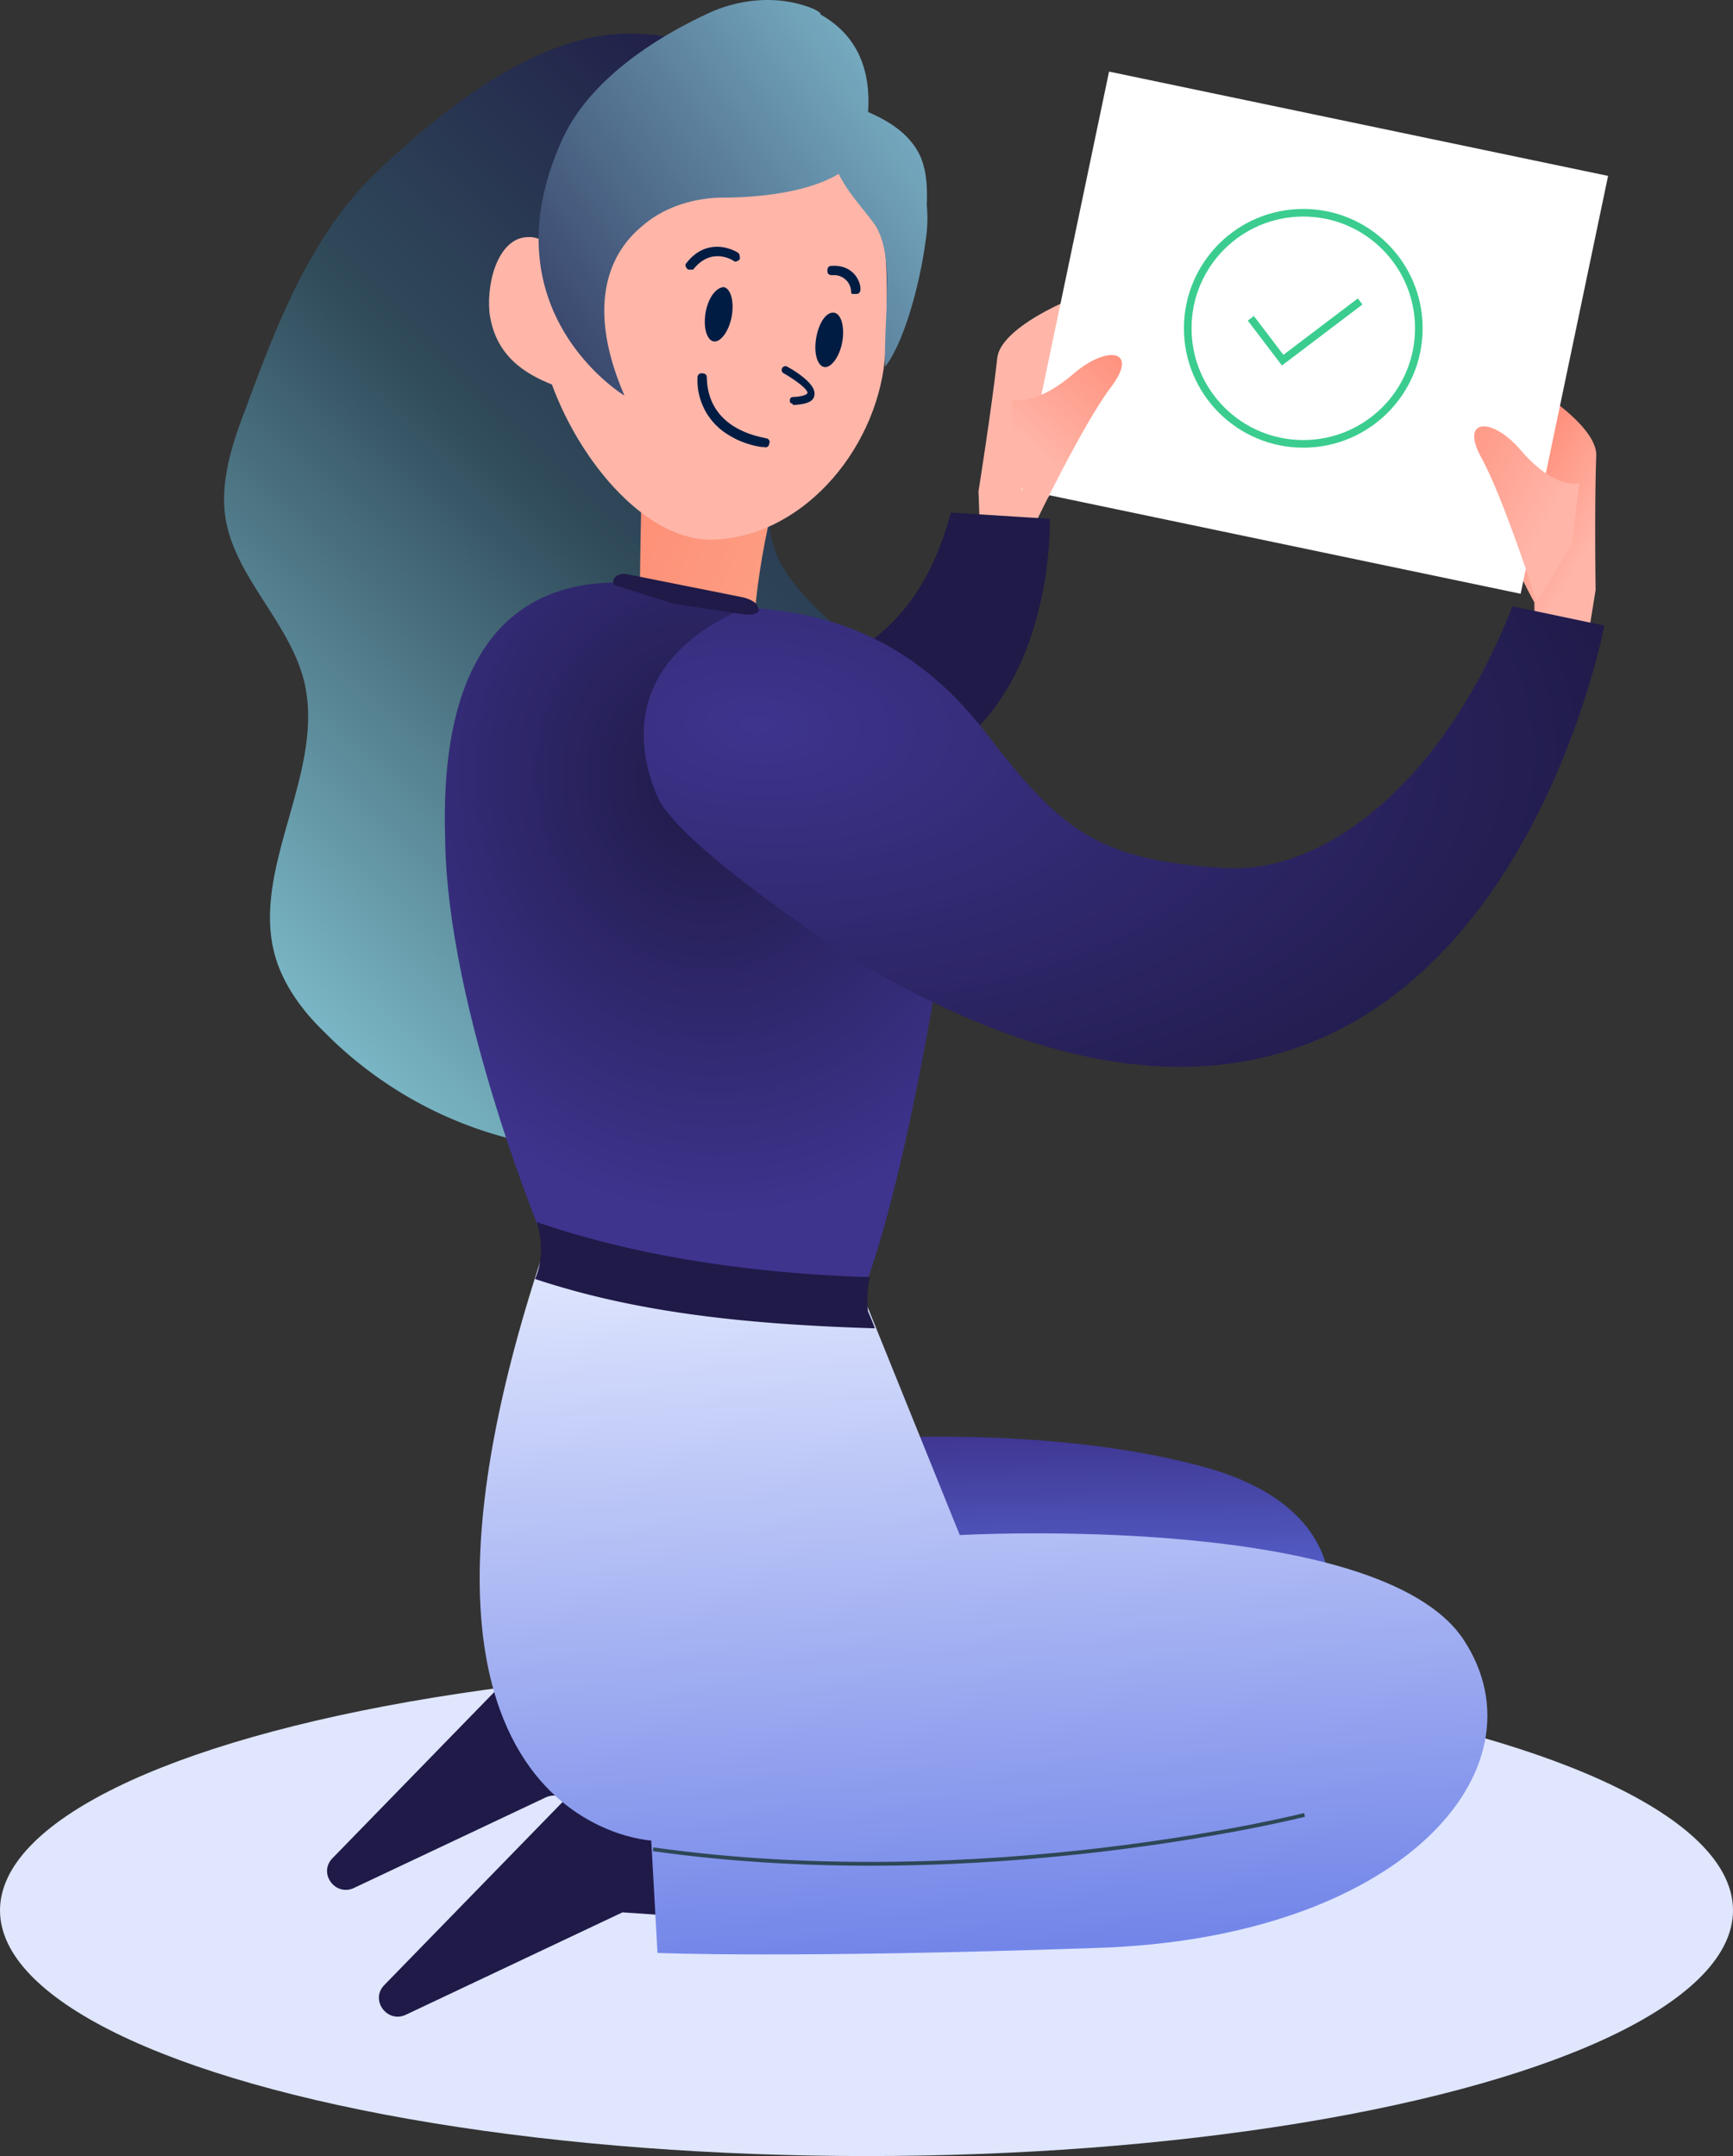 <svg xmlns="http://www.w3.org/2000/svg" xmlns:xlink="http://www.w3.org/1999/xlink" width="455" height="566.036" viewBox="0 0 455 566.036">
  <rect x="0" y="0" width="455" height="566.036" fill="#333333" stroke="none"/>
  <defs>
    <linearGradient id="linear-gradient" x1="0.5" x2="0.551" y2="1.267" gradientUnits="objectBoundingBox">
      <stop offset="0" stop-color="#3e348e"/>
      <stop offset="1" stop-color="#5e73e4"/>
    </linearGradient>
    <linearGradient id="linear-gradient-2" x1="0.5" x2="0.598" y2="1.177" gradientUnits="objectBoundingBox">
      <stop offset="0" stop-color="#dfe6fe"/>
      <stop offset="1" stop-color="#5e73e4"/>
    </linearGradient>
    <linearGradient id="linear-gradient-3" x1="0.653" y1="5.661" x2="0.189" y2="4.6" gradientUnits="objectBoundingBox">
      <stop offset="0" stop-color="#ff6145"/>
      <stop offset="0.014" stop-color="#ff6145"/>
      <stop offset="0.119" stop-color="#ff735a"/>
      <stop offset="0.27" stop-color="#ff9380"/>
      <stop offset="0.96" stop-color="#ffb6a9"/>
      <stop offset="1" stop-color="#ffb6a9"/>
    </linearGradient>
    <linearGradient id="linear-gradient-4" x1="0.223" y1="-0.863" x2="1.136" y2="0.5" gradientUnits="objectBoundingBox">
      <stop offset="0" stop-color="#ff6145"/>
      <stop offset="0.27" stop-color="#ff6145"/>
      <stop offset="1" stop-color="#ffb6a9"/>
    </linearGradient>
    <linearGradient id="linear-gradient-5" x1="-1.752" y1="-1.681" x2="0.83" y2="0.5" gradientUnits="objectBoundingBox">
      <stop offset="0" stop-color="#ff6145"/>
      <stop offset="0.29" stop-color="#ff6145"/>
      <stop offset="1" stop-color="#ffb6a9"/>
    </linearGradient>
    <linearGradient id="linear-gradient-6" x1="0.063" y1="1" x2="0.691" gradientUnits="objectBoundingBox">
      <stop offset="0" stop-color="#8bcfde"/>
      <stop offset="0.59" stop-color="#304b5a"/>
      <stop offset="1" stop-color="#1f1a47"/>
    </linearGradient>
    <linearGradient id="linear-gradient-7" x1="1.317" y1="-1.629" x2="0" y2="0.5" gradientUnits="objectBoundingBox">
      <stop offset="0" stop-color="#ff6145"/>
      <stop offset="0.237" stop-color="#ff6145"/>
      <stop offset="1" stop-color="#ffb6a9"/>
    </linearGradient>
    <linearGradient id="linear-gradient-8" x1="2.086" y1="2.123" x2="-0.203" y2="-0.783" gradientUnits="objectBoundingBox">
      <stop offset="0" stop-color="#fac4a1"/>
      <stop offset="1" stop-color="#ff7d68"/>
    </linearGradient>
    <linearGradient id="linear-gradient-9" x1="0.285" y1="4.309" x2="1.125" y2="2.319" xlink:href="#linear-gradient-3"/>
    <linearGradient id="linear-gradient-10" x1="1.327" y1="0.217" x2="-0.157" y2="1.165" gradientUnits="objectBoundingBox">
      <stop offset="0" stop-color="#8bcfde"/>
      <stop offset="1" stop-color="#1f1a47"/>
    </linearGradient>
    <radialGradient id="radial-gradient" cx="0.5" cy="0.343" r="0.51" gradientTransform="matrix(-0.065, 0.998, -1.406, -0.091, 1.014, -0.125)" gradientUnits="objectBoundingBox">
      <stop offset="0" stop-color="#1f1a47"/>
      <stop offset="1" stop-color="#3e348e"/>
    </radialGradient>
    <radialGradient id="radial-gradient-2" cx="0.136" cy="0.166" r="0.924" gradientTransform="matrix(0.996, 0.087, -0.063, 0.723, 0.011, 0.034)" gradientUnits="objectBoundingBox">
      <stop offset="0" stop-color="#3e348e"/>
      <stop offset="1" stop-color="#1f1a47"/>
    </radialGradient>
  </defs>
  <g id="Group_102" data-name="Group 102" transform="translate(-1164.331 -364)">
    <ellipse id="Ellipse_91" data-name="Ellipse 91" cx="227.5" cy="64.5" rx="227.5" ry="64.5" transform="translate(1164.331 801.036)" fill="#dfe6fe"/>
    <g id="woman" transform="translate(1223.169 364)">
      <path id="Path_253" data-name="Path 253" d="M137.615,308.5a4.935,4.935,0,0,1-4.919,3.772l-10-.328a5.237,5.237,0,0,0-2.3.492L70.055,336.21c-4.919,2.3-9.511-3.936-5.575-7.871l42.307-43.455a4.978,4.978,0,0,1,5.739-.984L136.8,295.543a4.865,4.865,0,0,1,2.624,5.575Z" transform="translate(-35.966 159.446)" fill="#1f1a47"/>
      <path id="Path_254" data-name="Path 254" d="M271.259,287.061s5.411-26.073-34.6-36.24c-40.012-10.495-88.058-6.887-88.058-6.887l14.922,43.455Z" transform="translate(18.806 133.819)" fill="url(#linear-gradient)"/>
      <path id="Path_255" data-name="Path 255" d="M151.819,332.869l-16.562-1.148-56.9,26.893c-4.919,2.3-9.511-3.936-5.575-7.871L121.81,300.4l33.78,16.07Z" transform="translate(-30.655 170.33)" fill="#1f1a47"/>
      <path id="Path_256" data-name="Path 256" d="M187.9,225.683l25.581,63.3s110.2-6.231,132.334,27.549-16.234,78.383-96.585,80.843c-80.515,2.788-115.116,1.312-115.116,1.312l-1.64-29.517s-79.2-3.936-27.549-156.767C104.925,212.564,128.538,230.766,187.9,225.683Z" transform="translate(-20.329 114.026)" fill="url(#linear-gradient-2)"/>
      <path id="Path_257" data-name="Path 257" d="M286.233,303.9s-84.123,21.318-171.033,9.019" transform="translate(-2.564 172.57)" fill="none" stroke="#2d4756" stroke-miterlimit="10" stroke-width="1"/>
      <path id="Path_258" data-name="Path 258" d="M191.569,105.041s-4.919,8.2-8.691,13.283l-1.968,14.594-12.955-1.476-.656-18.53s3.444-21.646,4.919-34.928c.656-7.543,17.71-15.742,27.877-18.53,6.067-1.476-2.952,9.183-12.791,14.758C187.142,74.377,187.634,90.611,191.569,105.041Z" transform="translate(30.771 16.079)" fill="url(#linear-gradient-3)"/>
      <path id="Path_259" data-name="Path 259" d="M253.5,119.171a138.825,138.825,0,0,0,6.887,14.43v14.43l13.119.492,2.952-18.2s-.328-21.81.164-35.256c.328-7.543-15.414-18.366-24.761-22.138-5.575-2.46,1.8,9.511,10.495,16.234C262.187,89.326,259.071,105.56,253.5,119.171Z" transform="translate(83.633 24.579)" fill="url(#linear-gradient-4)"/>
      <path id="Path_260" data-name="Path 260" d="M328.179,52.185,197.158,24.8,174.2,134.5l131.022,27.385Z" transform="translate(35.186 -6.004)" fill="#fff"/>
      <circle id="Ellipse_90" data-name="Ellipse 90" cx="30.337" cy="30.337" r="30.337" transform="translate(253.005 55.855)" fill="none" stroke="#3bcd8f" stroke-width="2"/>
      <path id="Path_267" data-name="Path 267" d="M210.9,66.028l8.363,10.987L239.6,61.6" transform="translate(58.667 17.541)" fill="none" stroke="#3bcd8f" stroke-width="2"/>
      <path id="Path_268" data-name="Path 268" d="M263.121,127.68s-8.855-27.549-14.594-37.88c-5.739-10.495,2.952-10.659,10.331-1.968,9.183,10.659,15.414,8.691,15.414,8.691L272.3,112.429Z" transform="translate(81.55 30.337)" fill="url(#linear-gradient-5)"/>
      <path id="Path_269" data-name="Path 269" d="M213.1,42.3a16.079,16.079,0,0,1-9.839-3.608c-15.742-12.627-38.372-22.958-59.034-19.186-21.646,3.936-43.291,21.646-59.2,37.06C68.63,73.129,60.1,95.759,51.9,117.9c-3.28,8.527-6.067,17.546-5.247,26.237,1.64,16.4,16.726,28.369,20.826,44.439,6.067,24.6-15.414,50.67-6.887,74.448,2.46,6.723,6.887,12.627,12.135,17.71a104.9,104.9,0,0,0,64.281,30.829c9.019.984,18.53.82,26.237-3.28C174.071,302.7,180.63,290.9,189.813,282.7c6.067-5.411,13.283-9.511,19.842-14.266,17.054-12.791,29.517-34.764,24.761-55.59-3.28-15.906-15.414-28.041-27.549-38.7-5.247-4.755-10.495-9.839-13.938-15.906s-4.592-14.266-1.476-20.5,10-9.019,15.742-13.119c13.119-8.691,11.661-20.913,14.941-36.327,2.46-12.463,12.116-27.462,5.229-38.285-.656-1.148-1.476-1.8-1.64-2.3A16.871,16.871,0,0,0,213.1,42.3Z" transform="translate(-46.512 -9.895)" fill="url(#linear-gradient-6)"/>
      <path id="Path_270" data-name="Path 270" d="M179.059,114S191.686,87.759,198.9,78.412c7.215-9.675-1.148-10.823-9.839-3.444-10.659,9.183-16.4,6.723-16.4,6.723L172.5,97.926Z" transform="translate(34.098 23.03)" fill="url(#linear-gradient-7)"/>
      <path id="Path_271" data-name="Path 271" d="M203.845,97.04s2.132,58.542-44.931,69.2L139.4,138.363c24.761-9.019,33.452-24.925,38.536-42.963Z" transform="translate(12.92 39.167)" fill="#1f1a47"/>
      <path id="Path_273" data-name="Path 273" d="M113.977,186.176l31.485-9.511s-8.363-28.7,3.28-74.12L113.813,76.8C114.633,76.964,111.517,144.525,113.977,186.176Z" transform="translate(-3.964 27.266)" fill="url(#linear-gradient-8)"/>
      <path id="Path_274" data-name="Path 274" d="M153.49,23.1c-18.038-.328-39.52,24.761-47.719,48.867-2.3-1.64-4.428-2.788-6.559-2.624-7.379,0-10.987,10.823-10.167,19.842,1.476,11.151,9.019,15.906,16.4,18.858,7.543,20.662,25.417,41.979,43.291,40.668,23.613-1.312,42.963-25.089,44.275-49.523,2.46-44.439-6.723-64.117-20.99-71.5C166.772,24.577,160.213,23.265,153.49,23.1Z" transform="translate(-19.372 -7.093)" fill="url(#linear-gradient-9)"/>
      <path id="Path_275" data-name="Path 275" d="M138.424,81.675c-.492,0-.492-.328-.492-.82a.775.775,0,0,1,.82-.82c3.444-.164,3.772-.984,3.772-.984.328-.82-2.788-3.28-6.231-5.247a.991.991,0,0,1,.82-1.8c2.132,1.148,8.035,4.755,7.215,7.707-.328,2.132-3.772,2.3-5.9,2.46C138.916,82.167,138.916,82.167,138.424,81.675Z" transform="translate(10.617 24.195)" fill="#001c43"/>
      <path id="Path_276" data-name="Path 276" d="M130.827,89.5A16.738,16.738,0,0,1,122.3,74.412c0-.82.328-1.312,1.148-1.312s1.312.328,1.312,1.148c.328,14.1,14.922,15.578,15.414,15.906.82,0,1.312.82.984,1.312,0,.82-.82,1.312-1.312.984C139.518,92.614,134.763,91.958,130.827,89.5Z" transform="translate(1.979 24.899)" fill="#001c43"/>
      <path id="Path_277" data-name="Path 277" d="M123.68,66.023c-.656,3.936.328,7.215,2.132,7.543s4.1-2.788,4.755-6.723-.328-7.215-2.132-7.543C126.3,59.464,124.335,62.252,123.68,66.023Z" transform="translate(2.731 16.069)" fill="#001c43"/>
      <path id="Path_278" data-name="Path 278" d="M141.38,70.133c-.656,3.936.328,7.215,2.132,7.543s4.1-2.788,4.755-6.723-.328-7.215-2.132-7.543C144,63.081,142.035,66.2,141.38,70.133Z" transform="translate(14.056 18.683)" fill="#001c43"/>
      <path id="Path_279" data-name="Path 279" d="M121.071,58.84c-.492-.328-.984-1.312-.492-1.64,4.756-6.231,10.987-4.428,13.611-2.788.492.328.492,1.312.492,1.64-.328.492-1.312.984-1.64.492,0,0-5.739-3.936-10.659,2.3Z" transform="translate(0.748 11.938)" fill="#001c43"/>
      <path id="Path_280" data-name="Path 280" d="M149.823,63.286c-.492,0-.492-.328-.492-.82a4.491,4.491,0,0,0-4.919-4.1c-.82,0-1.312-.328-1.312-1.148s.328-1.312,1.148-1.312c5.575-.328,7.543,3.936,7.543,6.067,0,.82-.328,1.312-1.148,1.312Z" transform="translate(15.287 13.887)" fill="#001c43"/>
      <path id="Path_281" data-name="Path 281" d="M169.878,20.417c-8.363-3.444-17.71-2.952-26.237.492C131.506,26.32,111.5,37.635,103.793,54.853c-20.334,44.931,16.4,67.069,16.4,67.069-10.331-23.941-3.772-37.552,4.592-44.439,5.739-5.083,13.774-7.543,21.482-7.543,8.2,0,21.81-1.148,30.173-6.231,2.46,5.083,6.559,9.183,9.675,13.611,5.083,8.363,2.155,23.034,2.5,37.053,5.575-7.215,9.475-23.935,10.623-32.954a37,37,0,0,0,.328-9.511c.164-4.264,0-8.527-1.476-12.3-2.46-5.9-7.871-9.511-13.938-12.135.492-7.379-.492-18.858-12.463-25.581C171.682,21.237,170.7,20.909,169.878,20.417Z" transform="translate(-15.079 -18.067)" fill="url(#linear-gradient-10)"/>
      <path id="Path_282" data-name="Path 282" d="M220.662,144.161s-11.971,103.965-29.189,149.224c0,0-56.738,13.119-83.139-12.791,0,0-25.909-61.329-26.4-106.916C79.637,100.706,123.913,81.848,220.662,144.161Z" transform="translate(-23.903 46.323)" fill="url(#radial-gradient)"/>
      <path id="Path_283" data-name="Path 283" d="M96.3,223.922c27.549,9.183,57.394,11.971,89.206,12.955-.328-.984-.656-1.8-1.8-4.428a28.8,28.8,0,0,1,.492-9.019c-27.877-.82-59.362-4.755-87.4-14.43C97.94,213.264,98.6,218.675,96.3,223.922Z" transform="translate(-14.656 111.851)" fill="#1f1a47"/>
      <path id="Path_284" data-name="Path 284" d="M140.594,110.728c20.826,1.148,43.455,7.543,62.969,32.96,19.514,25.253,29.025,33.452,62.641,35.42,26.073,1.64,57.23-21.974,75.6-68.708l24.105,5.083s-34.764,185.628-198.255,86.911c0,0-44.6-28.861-50.343-41.979C110.093,143.688,111.733,122.863,140.594,110.728Z" transform="translate(-3.524 48.764)" fill="url(#radial-gradient-2)"/>
      <path id="Path_285" data-name="Path 285" d="M124.7,113.055l-15.578-4.919c-.984-1.312.492-3.444,3.608-2.788l29.517,5.9c2.132.328,4.264,1.476,4.428,2.46l.328.82c.164.984-1.312,1.64-3.936,1.312Z" transform="translate(-6.648 45.453)" fill="#1f1a47"/>
    </g>
  </g>
</svg>
